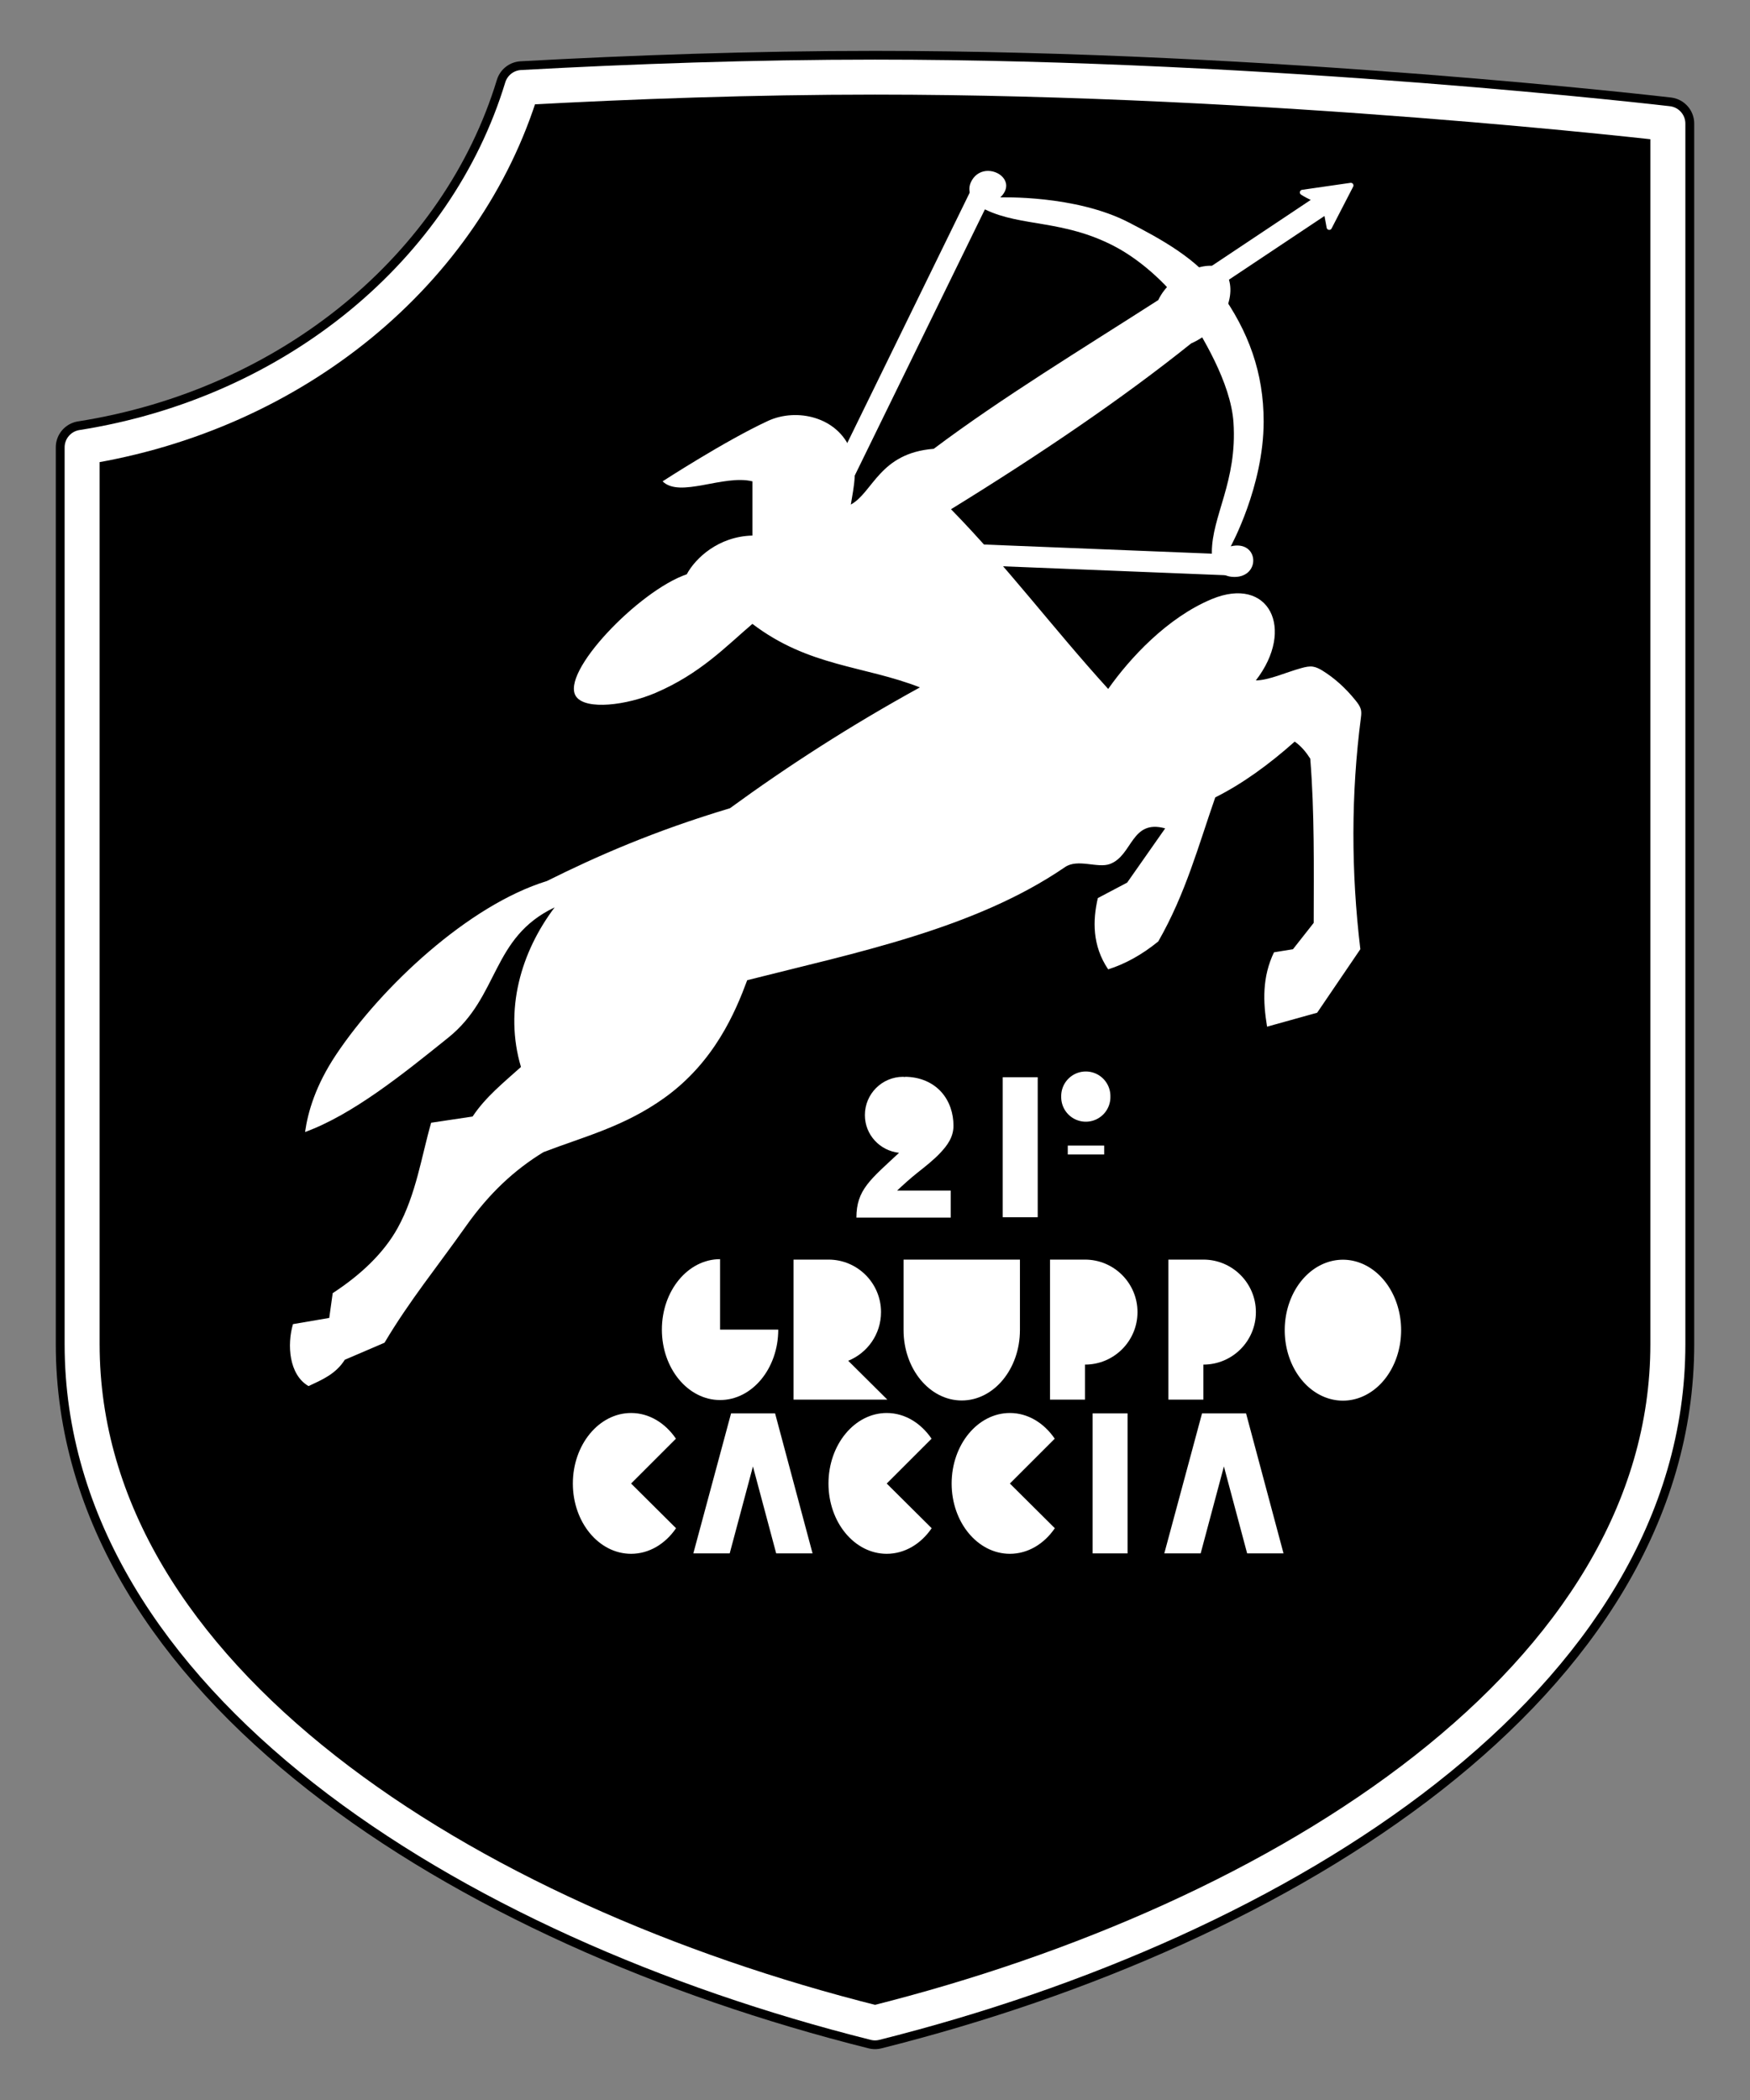 <?xml version="1.0" encoding="UTF-8" standalone="no"?>
<!-- Created with Inkscape (http://www.inkscape.org/) -->
<svg
   xmlns:dc="http://purl.org/dc/elements/1.1/"
   xmlns:cc="http://web.resource.org/cc/"
   xmlns:rdf="http://www.w3.org/1999/02/22-rdf-syntax-ns#"
   xmlns:svg="http://www.w3.org/2000/svg"
   xmlns="http://www.w3.org/2000/svg"
   xmlns:sodipodi="http://sodipodi.sourceforge.net/DTD/sodipodi-0.dtd"
   xmlns:inkscape="http://www.inkscape.org/namespaces/inkscape"
   id="svg2"
   sodipodi:version="0.32"
   inkscape:version="0.45.1"
   width="200"
   height="240"
   version="1.0"
   sodipodi:docbase="C:\Documents and Settings\Flanker\Desktop\Temporanei\Stemmi SA"
   sodipodi:docname="21° Gruppo_Patch.svg"
   inkscape:output_extension="org.inkscape.output.svg.inkscape">
  <rect width="100%" height="100%" fill="#808080" stroke="none"/>
  <defs
     id="defs5" />
  <sodipodi:namedview
     inkscape:window-height="1003"
     inkscape:window-width="1280"
     inkscape:pageshadow="2"
     inkscape:pageopacity="0.0"
     guidetolerance="10.0"
     gridtolerance="10.0"
     objecttolerance="10.0"
     borderopacity="1.0"
     bordercolor="#666666"
     pagecolor="#ffffff"
     id="base"
     inkscape:zoom="2.8239701"
     inkscape:cx="107.95341"
     inkscape:cy="127.93375"
     inkscape:window-x="0"
     inkscape:window-y="0"
     inkscape:current-layer="svg2"
     inkscape:showpageshadow="false"
     width="200px"
     height="240px" />
  <g
     id="g10974"
     transform="translate(-8.281,-11.031)">
    <path
       id="path9999"
       d="M 108.281,19.844 C 94.389,19.844 80.526,20.339 67.938,21.031 C 61.527,42.111 41.964,58.333 17.656,62.156 L 17.656,164.656 C 17.656,202.597 61.327,230.455 108.281,242.219 C 155.236,230.455 198.906,202.597 198.906,164.656 L 198.906,25.156 C 198.906,25.156 153.584,19.844 108.281,19.844 z "
       style="color:#000000;fill:#000000;fill-opacity:1;fill-rule:evenodd;stroke:#000000;stroke-width:6;stroke-linecap:round;stroke-linejoin:round;marker:none;marker-start:none;marker-mid:none;marker-end:none;stroke-miterlimit:4;stroke-dashoffset:0;stroke-opacity:1;visibility:visible;display:inline;overflow:visible;enable-background:accumulate" />
    <path
       id="path4110"
       d="M 108.281,19.844 C 94.389,19.844 80.527,20.339 67.938,21.031 C 61.528,42.111 41.975,58.333 17.667,62.156 L 17.667,164.656 C 17.667,202.597 61.326,230.455 108.281,242.219 C 155.235,230.455 198.894,202.597 198.894,164.656 L 198.894,25.156 C 198.894,25.156 153.584,19.844 108.281,19.844 z "
       style="opacity:1;color:#000000;fill:#000000;fill-opacity:1;fill-rule:evenodd;stroke:#ffffff;stroke-width:4;stroke-linecap:round;stroke-linejoin:round;marker:none;marker-start:none;marker-mid:none;marker-end:none;stroke-miterlimit:4;stroke-dasharray:none;stroke-dashoffset:0;stroke-opacity:1;visibility:visible;display:inline;overflow:visible;enable-background:accumulate" />
    <path
       sodipodi:nodetypes="csscccscccscssssssccccccccccccccsscscsccccccsccccscsccccsscccc"
       id="path2161"
       d="M 84.005,66.042 C 84.005,66.042 91.186,61.383 96.045,59.137 C 99.32,57.623 104.002,58.651 105.52,62.501 C 106.344,64.593 105.855,66.632 105.52,68.698 C 108.081,67.274 108.799,62.807 114.994,62.324 C 122.769,56.483 131.9,50.947 140.654,45.326 C 142.158,42.12 146.794,40.461 148.155,41.962 C 149.821,43.801 148.735,48.35 144.404,50.284 C 136.524,56.599 127.215,62.914 116.968,69.229 C 123.381,75.788 128.574,82.77 134.93,89.767 C 137.39,86.273 141.668,81.621 146.773,79.498 C 153.291,76.788 156.365,82.891 151.806,88.793 C 153.324,88.774 155.23,87.871 156.993,87.388 C 157.483,87.254 157.914,87.153 158.345,87.222 C 158.702,87.279 159.076,87.461 159.394,87.658 C 160.788,88.518 162.057,89.659 163.202,91.08 C 163.456,91.396 163.683,91.7 163.797,92.069 C 163.883,92.346 163.862,92.674 163.823,92.976 C 162.669,101.822 162.692,110.667 163.748,119.513 L 158.813,126.772 L 153.089,128.365 C 152.622,125.532 152.52,122.7 153.879,119.867 L 156.05,119.513 L 158.419,116.503 C 158.428,110.183 158.519,103.828 158.024,97.735 C 157.545,96.984 156.988,96.303 156.247,95.787 C 153.221,98.48 150.194,100.648 147.168,102.161 C 145.249,107.65 143.796,113.139 140.654,118.627 C 138.746,120.177 136.838,121.209 134.93,121.814 C 133.094,119.099 133.162,116.208 133.746,113.67 L 137.101,111.899 L 141.444,105.702 C 137.528,104.625 137.751,108.8 135.127,109.775 C 133.724,110.296 131.455,109.128 129.995,110.129 C 119.69,117.191 106.073,119.91 93.676,123.054 C 92.328,126.688 89.932,132.408 84.202,136.51 C 79.595,139.808 74.991,140.935 70.385,142.707 C 67.081,144.732 64.204,147.382 61.503,151.206 C 58.257,155.801 55.068,159.697 52.226,164.485 L 47.686,166.432 C 46.656,168.066 45.081,168.724 43.541,169.442 C 41.305,168.144 41.068,164.721 41.764,162.36 L 45.909,161.652 L 46.304,158.819 C 49.473,156.754 52.138,154.259 53.739,151.353 C 55.841,147.534 56.463,143.132 57.555,139.343 L 62.292,138.635 C 63.763,136.412 65.849,134.742 67.819,132.969 C 65.883,126.457 67.813,119.836 71.668,114.732 C 64.415,118.185 65.386,124.889 59.529,129.605 C 54.309,133.807 48.607,138.402 43.146,140.405 C 43.469,138.112 44.343,135.083 46.699,131.553 C 51.88,123.793 61.844,114.468 70.78,111.722 C 76.446,108.897 83.019,106.004 91.703,103.401 C 98.319,98.574 105.483,93.945 113.415,89.59 C 107.024,87.09 100.731,87.246 94.269,82.331 C 91.196,84.957 88.308,88.022 83.215,90.21 C 79.903,91.633 75.268,92.209 74.135,90.653 C 72.187,87.975 81.347,78.495 86.768,76.665 C 87.743,74.842 90.376,72.334 94.269,72.239 L 94.269,66.042 C 90.958,65.229 85.982,67.984 84.005,66.042 z "
       style="opacity:1;color:#000000;fill:#ffffff;fill-opacity:1;fill-rule:evenodd;stroke:none;stroke-width:0.6;stroke-linecap:round;stroke-linejoin:round;marker:none;marker-start:none;marker-mid:none;marker-end:none;stroke-miterlimit:4;stroke-dasharray:none;stroke-dashoffset:0;stroke-opacity:1;visibility:visible;display:inline;overflow:visible;enable-background:accumulate" />
    <path
       id="path2158"
       d="M 120.323,33.286 L 100.585,73.655 L 149.142,75.603"
       style="opacity:1;color:#000000;fill:none;fill-opacity:1;fill-rule:evenodd;stroke:#ffffff;stroke-width:2.4;stroke-linecap:round;stroke-linejoin:round;marker:none;marker-start:none;marker-mid:none;marker-end:none;stroke-miterlimit:4;stroke-dasharray:none;stroke-dashoffset:0;stroke-opacity:1;visibility:visible;display:inline;overflow:visible;enable-background:accumulate" />
    <path
       id="path2160"
       d="M 100.585,73.655 L 159.8,34.172"
       style="opacity:1;color:#000000;fill:none;fill-opacity:1;fill-rule:evenodd;stroke:#ffffff;stroke-width:2.4;stroke-linecap:round;stroke-linejoin:round;marker:none;marker-start:none;marker-mid:none;marker-end:none;stroke-miterlimit:4;stroke-dasharray:none;stroke-dashoffset:0;stroke-opacity:1;visibility:visible;display:inline;overflow:visible;enable-background:accumulate" />
    <path
       sodipodi:nodetypes="ccccc"
       id="path3134"
       d="M 157.136,33.021 C 157.629,33.375 159.702,34.349 159.702,34.349 L 160.195,37.005 L 162.662,32.224 L 157.136,33.021 z "
       style="opacity:1;color:#000000;fill:#ffffff;fill-opacity:1;fill-rule:evenodd;stroke:#ffffff;stroke-width:0.6;stroke-linecap:round;stroke-linejoin:round;marker:none;marker-start:none;marker-mid:none;marker-end:none;stroke-miterlimit:4;stroke-dasharray:none;stroke-dashoffset:0;stroke-opacity:1;visibility:visible;display:inline;overflow:visible;enable-background:accumulate" />
    <path
       sodipodi:nodetypes="cssssssscscscc"
       id="path3136"
       d="M 121.206,30.562 C 120.514,30.559 119.811,30.866 119.359,31.625 C 118.563,32.964 119.497,34.316 120.927,35 C 125.019,36.957 129.775,36.135 135.588,39.146 C 139.008,40.917 142.256,44.131 143.781,46.5 C 145.626,49.366 148.946,54.75 149.25,59.312 C 149.7,66.041 146.777,69.997 146.777,74.156 C 146.777,75.61 147.663,76.969 149.355,76.969 C 152.425,76.969 152.152,72.696 148.937,73.469 C 148.937,73.469 152.693,66.642 152.699,59.219 C 152.704,53.674 150.997,48.905 147.683,44.312 C 145.35,40.688 140.804,38.276 137.295,36.458 C 131.16,33.281 122.599,33.594 122.599,33.594 C 124.162,32.094 122.729,30.571 121.206,30.562 z "
       style="opacity:1;color:#000000;fill:#ffffff;fill-opacity:1;fill-rule:evenodd;stroke:none;stroke-width:0.6;stroke-linecap:round;stroke-linejoin:round;marker:none;marker-start:none;marker-mid:none;marker-end:none;stroke-miterlimit:4;stroke-dasharray:none;stroke-dashoffset:0;stroke-opacity:1;visibility:visible;display:inline;overflow:visible;enable-background:accumulate" />
    <path
       sodipodi:nodetypes="cssssc"
       id="path5087"
       d="M 97.224,162.986 C 97.224,167.429 94.245,171.036 90.574,171.036 C 86.904,171.036 83.924,167.429 83.924,162.986 C 83.924,158.542 86.904,154.936 90.574,154.936 C 90.574,154.936 90.574,162.986 90.574,162.986 C 90.574,162.986 97.224,162.986 97.224,162.986 z "
       style="fill:#ffffff;fill-opacity:1;stroke:none;stroke-width:4;stroke-linecap:square;stroke-linejoin:miter;stroke-miterlimit:4;stroke-opacity:1" />
    <rect
       ry="0"
       rx="0"
       y="134.143"
       x="122.877"
       height="16"
       width="4"
       id="rect5090"
       style="opacity:1;fill:#ffffff;fill-opacity:1;stroke:none;stroke-width:4;stroke-linecap:square;stroke-linejoin:miter;stroke-miterlimit:4;stroke-dasharray:none;stroke-opacity:1" />
    <path
       sodipodi:nodetypes="csccccccssssccc"
       id="path5092"
       d="M 111.5,134.094 C 109.081,134.094 107.125,136.05 107.125,138.469 C 107.125,140.725 108.838,142.542 111.031,142.781 C 107.753,145.839 106.156,147.01 106.156,150.188 L 107.594,150.188 C 107.594,150.188 116.938,150.188 116.938,150.188 L 116.938,147.094 C 116.938,147.094 113.578,147.094 110.812,147.094 C 111.508,146.437 112.284,145.732 113.125,145.062 C 114.057,144.321 114.982,143.6 115.75,142.781 C 116.518,141.963 117.25,141.006 117.25,139.688 C 117.25,138.291 116.813,136.884 115.844,135.812 C 114.874,134.741 113.4,134.094 111.688,134.094 L 111.688,134.125 C 111.623,134.122 111.565,134.094 111.5,134.094 z "
       style="opacity:1;fill:#ffffff;fill-opacity:1;stroke:none;stroke-width:4;stroke-linecap:square;stroke-linejoin:miter;stroke-miterlimit:4;stroke-dasharray:none;stroke-opacity:1" />
    <path
       id="rect5094"
       d="M 98.969,154.986 L 98.969,170.986 L 102.25,170.986 L 102.969,170.986 L 109.688,170.986 L 105.219,166.548 C 107.419,165.659 108.969,163.504 108.969,160.986 C 108.969,157.674 106.281,154.986 102.969,154.986 L 98.969,154.986 z "
       style="opacity:1;fill:#ffffff;fill-opacity:1;stroke:none;stroke-width:4;stroke-linecap:square;stroke-linejoin:miter;stroke-miterlimit:4;stroke-dasharray:none;stroke-opacity:1" />
    <path
       id="rect5101"
       d="M 128.281,154.986 L 128.281,170.986 L 132.281,170.986 L 132.281,166.986 C 135.593,166.986 138.281,164.298 138.281,160.986 C 138.281,157.674 135.593,154.986 132.281,154.986 L 128.281,154.986 z "
       style="opacity:1;fill:#ffffff;fill-opacity:1;stroke:none;stroke-width:4;stroke-linecap:square;stroke-linejoin:miter;stroke-miterlimit:4;stroke-dasharray:none;stroke-opacity:1" />
    <path
       id="rect5105"
       d="M 141.812,154.986 L 141.812,170.986 L 145.812,170.986 L 145.812,166.986 C 149.125,166.986 151.812,164.298 151.812,160.986 C 151.812,157.674 149.125,154.986 145.812,154.986 L 141.812,154.986 z "
       style="opacity:1;fill:#ffffff;fill-opacity:1;stroke:none;stroke-width:4;stroke-linecap:square;stroke-linejoin:miter;stroke-miterlimit:4;stroke-dasharray:none;stroke-opacity:1" />
    <path
       transform="matrix(2.504,0,0,1.516,-78.536,-55.706)"
       d="M 98.62 144.3 A 2.656 5.312 0 1 1  93.308,144.3 A 2.656 5.312 0 1 1  98.62 144.3 z"
       sodipodi:ry="5.3116713"
       sodipodi:rx="2.6558356"
       sodipodi:cy="144.3004"
       sodipodi:cx="95.964188"
       id="path5109"
       style="opacity:1;fill:#ffffff;fill-opacity:1;stroke:none;stroke-width:4;stroke-linecap:square;stroke-linejoin:miter;stroke-miterlimit:4;stroke-dasharray:none;stroke-opacity:1"
       sodipodi:type="arc" />
    <path
       sodipodi:nodetypes="cssssc"
       id="path5111"
       d="M 124.845,163.036 C 124.845,167.479 121.866,171.086 118.195,171.086 C 114.524,171.086 111.545,167.479 111.545,163.036 C 111.545,163.036 111.545,154.986 111.545,154.986 C 111.545,154.986 124.845,154.986 124.845,154.986 C 124.845,154.986 124.845,163.036 124.845,163.036 z "
       style="fill:#ffffff;fill-opacity:1;stroke:none;stroke-width:4;stroke-linecap:square;stroke-linejoin:miter;stroke-miterlimit:4;stroke-opacity:1" />
    <path
       id="path5114"
       d="M 80.406,172.516 C 76.735,172.516 73.75,176.135 73.75,180.578 C 73.75,185.022 76.735,188.609 80.406,188.609 C 82.463,188.609 84.311,187.481 85.531,185.703 L 85.531,185.672 L 80.406,180.578 L 85.531,175.453 C 84.311,173.664 82.471,172.516 80.406,172.516 z "
       style="opacity:1;fill:#ffffff;fill-opacity:1;stroke:none;stroke-width:4;stroke-linecap:square;stroke-linejoin:miter;stroke-miterlimit:4;stroke-dasharray:none;stroke-opacity:1" />
    <path
       style="opacity:1;fill:#ffffff;fill-opacity:1;stroke:none;stroke-width:4;stroke-linecap:square;stroke-linejoin:miter;stroke-miterlimit:4;stroke-dasharray:none;stroke-opacity:1"
       d="M 109.62,172.516 C 105.95,172.516 102.964,176.135 102.964,180.578 C 102.964,185.022 105.95,188.609 109.62,188.609 C 111.677,188.609 113.525,187.481 114.745,185.703 L 114.745,185.672 L 109.62,180.578 L 114.745,175.453 C 113.525,173.664 111.685,172.516 109.62,172.516 z "
       id="path5122" />
    <path
       id="path5124"
       d="M 123.696,172.516 C 120.026,172.516 117.04,176.135 117.04,180.578 C 117.04,185.022 120.026,188.609 123.696,188.609 C 125.753,188.609 127.601,187.481 128.821,185.703 L 128.821,185.672 L 123.696,180.578 L 128.821,175.453 C 127.601,173.664 125.761,172.516 123.696,172.516 z "
       style="opacity:1;fill:#ffffff;fill-opacity:1;stroke:none;stroke-width:4;stroke-linecap:square;stroke-linejoin:miter;stroke-miterlimit:4;stroke-dasharray:none;stroke-opacity:1" />
    <rect
       style="opacity:1;fill:#ffffff;fill-opacity:1;stroke:none;stroke-width:4;stroke-linecap:square;stroke-linejoin:miter;stroke-miterlimit:4;stroke-dasharray:none;stroke-opacity:1"
       id="rect5126"
       width="4"
       height="16"
       x="133.146"
       y="172.562"
       rx="0"
       ry="0" />
    <path
       id="rect5131"
       d="M 145.656,172.562 L 141.344,188.562 L 145.5,188.562 L 148.156,178.625 L 150.812,188.562 L 154.969,188.562 L 150.688,172.562 L 145.656,172.562 z "
       style="opacity:1;fill:#ffffff;fill-opacity:1;stroke:none;stroke-width:4;stroke-linecap:square;stroke-linejoin:miter;stroke-miterlimit:4;stroke-dasharray:none;stroke-opacity:1" />
    <path
       style="opacity:1;fill:#ffffff;fill-opacity:1;stroke:none;stroke-width:4;stroke-linecap:square;stroke-linejoin:miter;stroke-miterlimit:4;stroke-dasharray:none;stroke-opacity:1"
       d="M 91.831,172.562 L 87.519,188.562 L 91.675,188.562 L 94.331,178.625 L 96.988,188.562 L 101.144,188.562 L 96.863,172.562 L 91.831,172.562 z "
       id="path5139" />
    <rect
       y="141.954"
       x="130.313"
       height="1.018"
       width="4.161"
       id="rect9026"
       style="opacity:1;fill:#ffffff;fill-opacity:1;stroke:none;stroke-width:3.1;stroke-linecap:butt;stroke-linejoin:miter;stroke-miterlimit:4;stroke-dasharray:none;stroke-opacity:1" />
    <path
       transform="matrix(1.221,0,0,1.221,-30.36,-30.16)"
       d="M 135.58 136.377 A 2.302 2.302 0 1 1  130.977,136.377 A 2.302 2.302 0 1 1  135.58 136.377 z"
       sodipodi:ry="2.3017242"
       sodipodi:rx="2.3017242"
       sodipodi:cy="136.37715"
       sodipodi:cx="133.27869"
       id="path9997"
       style="opacity:1;fill:#ffffff;fill-opacity:1;stroke:none;stroke-width:3.1;stroke-linecap:butt;stroke-linejoin:miter;stroke-miterlimit:4;stroke-dasharray:none;stroke-opacity:1"
       sodipodi:type="arc" />
  </g>
</svg>
